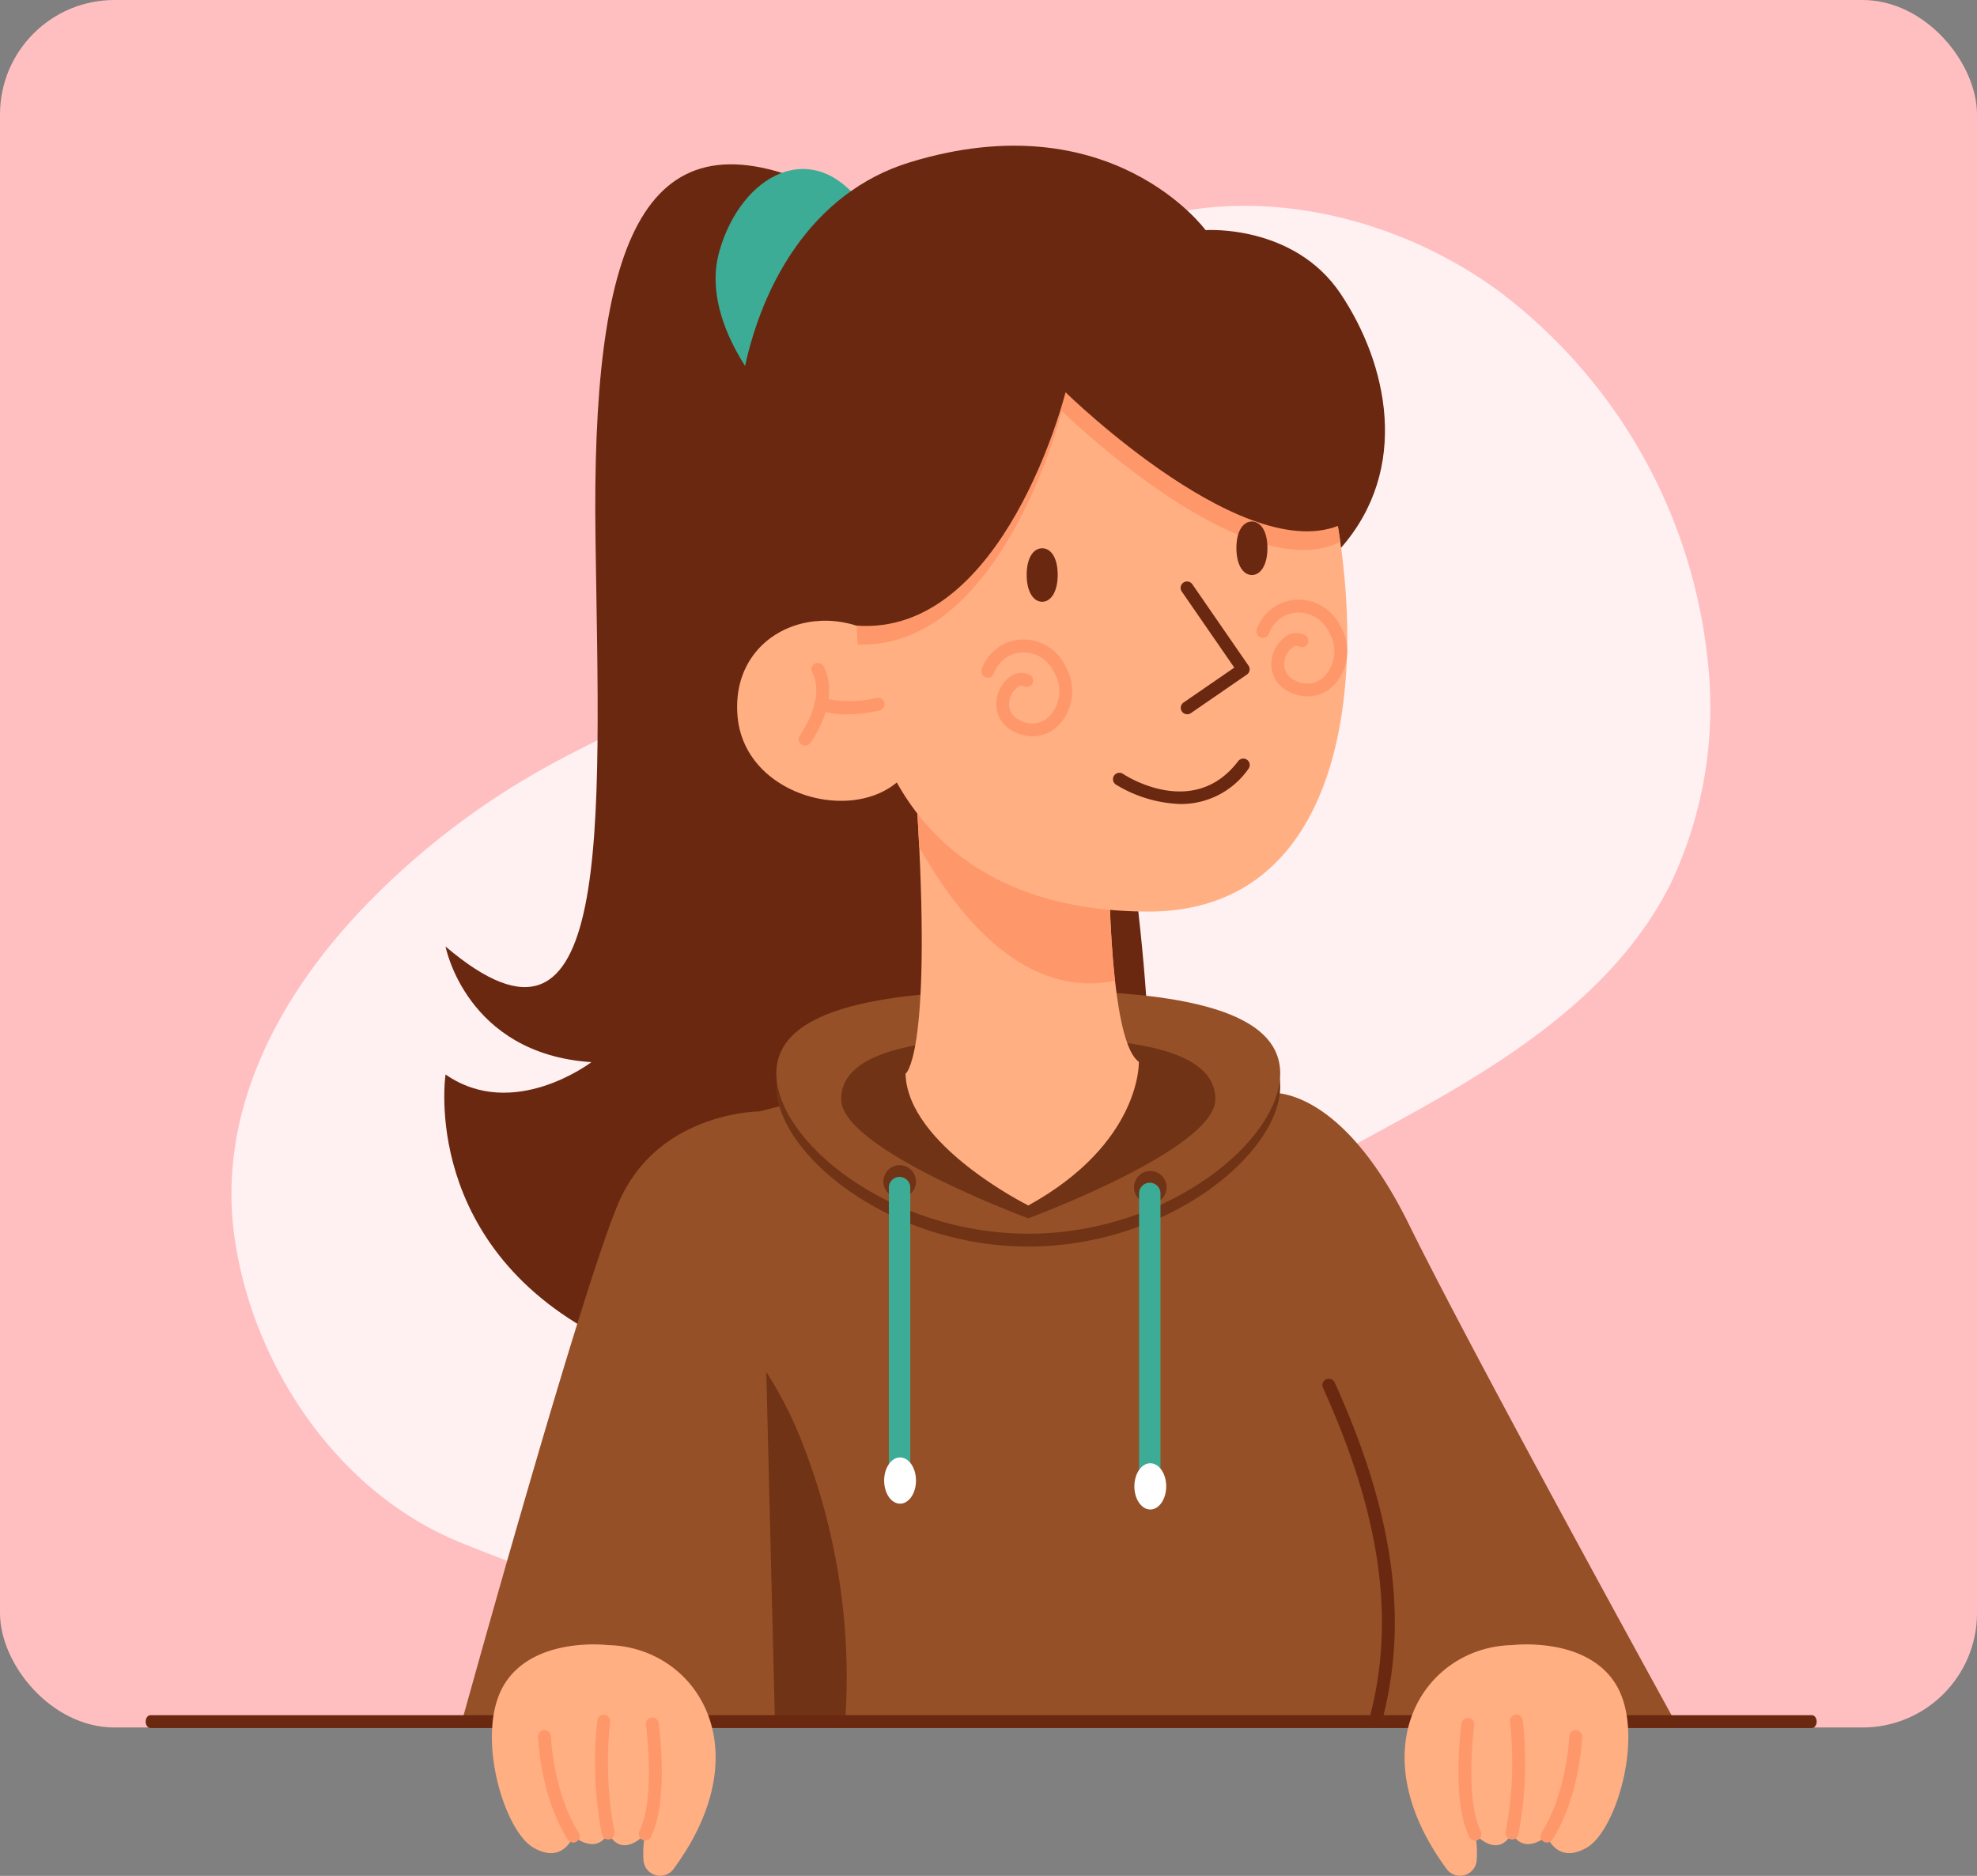 <svg xmlns="http://www.w3.org/2000/svg" width="190" height="180.264" viewBox="0 0 190 180.264">
  <rect x="0" y="0" width="190" height="180.264" fill="#808080" stroke="none"/>
  <g id="Grupo_169645" data-name="Grupo 169645" transform="translate(-184 -6741)">
    <rect id="Rectángulo_42525" data-name="Rectángulo 42525" width="190" height="166" rx="11" transform="translate(184 6741)" fill="#ffbfc1"/>
    <path id="Trazado_162003" data-name="Trazado 162003" d="M107.537,200.839c12.534-5.015,25.533-11.782,30.58-23.1,5.6-12.56-.262-26.625-.121-40.126.112-10.7,4.031-21.024,7.114-31.366s5.348-21.331,2.167-31.65a39.572,39.572,0,0,0-12.493-18.117A51,51,0,0,0,95.606,45.02c-14.077,2-26.867,11.1-30.983,23.17-5.831,17.1,5.559,35.362,3.138,53.1-.947,6.94-3.979,13.5-6.034,20.252a73.967,73.967,0,0,0-3.221,22.034c.077,11.385,3.339,23.531,12.943,31.112C81.136,202.333,95.552,205.635,107.537,200.839Z" transform="matrix(0.719, 0.695, -0.695, 0.719, 290.447, 6670.053)" fill="#fff0f1"/>
    <g id="Grupo_157454" data-name="Grupo 157454" transform="translate(198 6755)">
      <path id="Trazado_117051" data-name="Trazado 117051" d="M1884.749,1139.066c-16.648-7.3-21.386,5.923-20.991,33.955s1.777,52.993-14.411,39.229c0,0,1.974,10.321,14.016,11.111,0,0-7.5,5.725-14.016,1.185,0,0-2.567,16.78,15.793,25.664s46.984,3.751,51.13-16.385-11.074-83.086-11.074-83.086Z" transform="translate(-1820.527 -1135.295)" fill="#6a2810"/>
      <path id="Trazado_117052" data-name="Trazado 117052" d="M1939.929,1142.06c-4.886-6.959-11.845-3.109-13.918,4.293s5.717,15.1,5.717,15.1Z" transform="translate(-1870.887 -1136.167)" fill="#3cac96"/>
      <path id="Trazado_117053" data-name="Trazado 117053" d="M1938.117,1396.949l.621,25.031.831,33.6.008.407.358-.012.037-.4h57.287c2.941-10.792.5-21.4-4.458-32.331a66.207,66.207,0,0,1-5.725-28.078,21.613,21.613,0,0,0-5.194-1.18,94.975,94.975,0,0,0-18.121-.4,179.748,179.748,0,0,0-18.413,1.884A65.364,65.364,0,0,0,1938.117,1396.949Z" transform="translate(-1879.094 -1304.145)" fill="#955027"/>
      <path id="Trazado_117054" data-name="Trazado 117054" d="M1854.176,1459.655h30.089l.008.407.358-.012.037-.4,2.361-26.429,3.015-33.675a65.33,65.33,0,0,0-7.23,1.472s-9.871,0-13.621,8.884C1865.844,1417.833,1856.216,1452.306,1854.176,1459.655Z" transform="translate(-1823.79 -1308.22)" fill="#955027"/>
      <path id="Trazado_117055" data-name="Trazado 117055" d="M2066.4,1395.2l9.55,61.589h34.642c-5.446-9.908-20.149-36.769-25.573-47.774-6.712-13.622-13.424-12.635-13.424-12.635A21.607,21.607,0,0,0,2066.4,1395.2Z" transform="translate(-1963.61 -1305.353)" fill="#955027"/>
      <path id="Trazado_117056" data-name="Trazado 117056" d="M1939.937,1477.236l.831,33.6.008.407.358-.012.037-.4h6.346a61.691,61.691,0,0,0-3.985-26.429A38.033,38.033,0,0,0,1939.937,1477.236Z" transform="translate(-1880.292 -1359.401)" fill="#703316"/>
      <path id="Trazado_117057" data-name="Trazado 117057" d="M1682.736,1575.153h159.678c.252,0,.456-.276.456-.617s-.2-.617-.456-.617H1682.736c-.252,0-.456.276-.456.617S1682.485,1575.153,1682.736,1575.153Z" transform="translate(-1682.28 -1423.1)" fill="#6a2810"/>
      <path id="Trazado_117058" data-name="Trazado 117058" d="M1942.76,1381.339c0,6.46,10.841,15.4,24.214,15.4s24.213-8.938,24.213-15.4-10.841-8-24.213-8S1942.76,1374.878,1942.76,1381.339Z" transform="translate(-1882.152 -1290.953)" fill="#703316"/>
      <path id="Trazado_117059" data-name="Trazado 117059" d="M1942.76,1377.722c0,6.46,10.841,15.4,24.214,15.4s24.213-8.938,24.213-15.4-10.841-7.995-24.213-7.995S1942.76,1371.262,1942.76,1377.722Z" transform="translate(-1882.152 -1288.571)" fill="#955027"/>
      <path id="Trazado_117060" data-name="Trazado 117060" d="M1961.029,1388.984c0,4.8,17.981,11.435,17.981,11.435s17.981-6.638,17.981-11.435-8.05-5.937-17.981-5.937S1961.029,1384.187,1961.029,1388.984Z" transform="translate(-1894.189 -1297.346)" fill="#703316"/>
      <path id="Trazado_117061" data-name="Trazado 117061" d="M1979.165,1335.377c.181,6.885,11.8,12.659,11.8,12.659,10.891-6.017,10.624-13.807,10.624-13.807-1.188-.814-1.884-4.15-2.291-7.782-.572-5.112-.572-10.792-.572-10.792l-18.754-10.245c.222,3.023.391,5.741.51,8.184C1981.456,1333.93,1979.165,1335.377,1979.165,1335.377Z" transform="translate(-1906.138 -1246.197)" fill="#ffaf82"/>
      <path id="Trazado_117062" data-name="Trazado 117062" d="M1981.516,1305.412c.222,3.023.391,5.741.51,8.184,3.924,6.967,10.274,14.551,18.816,12.852-.572-5.112-.572-10.792-.572-10.792Z" transform="translate(-1907.687 -1246.197)" fill="#fe976a"/>
      <path id="Trazado_117063" data-name="Trazado 117063" d="M1873.812,1554.047c8.421.185,14.847,9.913,6.264,21.539a1.6,1.6,0,0,1-2.865-.829,9.128,9.128,0,0,1,.154-2.548s-2.172,2.468-3.553-.1c0,0-.888,2.171-3.356.3,0,0-.987,2.764-3.85,1.086s-5.627-11.055-2.764-15.695S1873.812,1554.047,1873.812,1554.047Z" transform="translate(-1829.363 -1409.963)" fill="#ffaf82"/>
      <path id="Trazado_117064" data-name="Trazado 117064" d="M1879.029,1588.927a.617.617,0,0,0,.52-.947c-2.443-3.854-2.667-9.213-2.669-9.267a.611.611,0,0,0-.639-.594.617.617,0,0,0-.594.639c.008.232.234,5.742,2.859,9.883A.618.618,0,0,0,1879.029,1588.927Z" transform="translate(-1837.936 -1425.866)" fill="#fe976a"/>
      <path id="Trazado_117065" data-name="Trazado 117065" d="M1892.951,1585.774a.6.6,0,0,0,.121-.012.617.617,0,0,0,.484-.726,35.568,35.568,0,0,1-.419-10.553.617.617,0,0,0-1.222-.171,36.236,36.236,0,0,0,.431,10.965A.617.617,0,0,0,1892.951,1585.774Z" transform="translate(-1848.503 -1423.009)" fill="#fe976a"/>
      <path id="Trazado_117066" data-name="Trazado 117066" d="M1904.618,1586.445a.617.617,0,0,0,.552-.342c1.744-3.487.792-10.619.75-10.921a.617.617,0,1,0-1.222.167c.009.07.941,7.056-.632,10.2a.617.617,0,0,0,.551.893Z" transform="translate(-1856.616 -1423.581)" fill="#fe976a"/>
      <path id="Trazado_117067" data-name="Trazado 117067" d="M2130.073,1554.047c-8.421.185-14.846,9.913-6.264,21.539a1.6,1.6,0,0,0,2.864-.829,9.126,9.126,0,0,0-.154-2.548s2.172,2.468,3.554-.1c0,0,.888,2.171,3.356.3,0,0,.987,2.764,3.85,1.086s5.626-11.055,2.763-15.695S2130.073,1554.047,2130.073,1554.047Z" transform="translate(-1998.759 -1409.963)" fill="#ffaf82"/>
      <path id="Trazado_117068" data-name="Trazado 117068" d="M2158.659,1588.931a.617.617,0,0,0,.522-.287c2.625-4.141,2.85-9.65,2.859-9.883a.617.617,0,0,0-1.233-.044c0,.054-.225,5.413-2.668,9.267a.617.617,0,0,0,.52.947Z" transform="translate(-2023.989 -1425.87)" fill="#fe976a"/>
      <path id="Trazado_117069" data-name="Trazado 117069" d="M2148.823,1585.774a.617.617,0,0,0,.6-.5,36.222,36.222,0,0,0,.431-10.965.617.617,0,1,0-1.222.17,35.677,35.677,0,0,1-.419,10.553.617.617,0,0,0,.484.726A.638.638,0,0,0,2148.823,1585.774Z" transform="translate(-2017.508 -1423.009)" fill="#fe976a"/>
      <path id="Trazado_117070" data-name="Trazado 117070" d="M2136.512,1586.445a.617.617,0,0,0,.552-.893c-1.573-3.146-.641-10.132-.632-10.2a.617.617,0,0,0-1.222-.167c-.041.3-.993,7.434.75,10.921A.617.617,0,0,0,2136.512,1586.445Z" transform="translate(-2008.75 -1423.581)" fill="#fe976a"/>
      <circle id="Elipse_4806" data-name="Elipse 4806" cx="1.566" cy="1.566" r="1.566" transform="translate(70.899 97.967)" fill="#703316"/>
      <circle id="Elipse_4807" data-name="Elipse 4807" cx="1.566" cy="1.566" r="1.566" transform="translate(94.982 98.526)" fill="#703316"/>
      <path id="Trazado_117071" data-name="Trazado 117071" d="M2045.978,1453.746a1.028,1.028,0,0,0,1.028-1.028v-27.835a1.029,1.029,0,0,0-2.057,0v27.835A1.028,1.028,0,0,0,2045.978,1453.746Z" transform="translate(-1949.479 -1324.231)" fill="#3cac96"/>
      <path id="Trazado_117072" data-name="Trazado 117072" d="M2043.625,1505.183c0,1.226.685,2.221,1.53,2.221s1.53-.995,1.53-2.221-.685-2.221-1.53-2.221S2043.625,1503.956,2043.625,1505.183Z" transform="translate(-1948.606 -1376.351)" fill="#fff"/>
      <path id="Trazado_117073" data-name="Trazado 117073" d="M1975.491,1452.107a1.028,1.028,0,0,0,1.029-1.028v-27.836a1.029,1.029,0,0,0-2.057,0v27.836A1.029,1.029,0,0,0,1975.491,1452.107Z" transform="translate(-1903.039 -1323.151)" fill="#3cac96"/>
      <path id="Trazado_117074" data-name="Trazado 117074" d="M1973.138,1503.543c0,1.227.685,2.221,1.53,2.221s1.53-.994,1.53-2.221-.685-2.221-1.53-2.221S1973.138,1502.317,1973.138,1503.543Z" transform="translate(-1902.167 -1375.27)" fill="#fff"/>
      <path id="Trazado_117075" data-name="Trazado 117075" d="M1989.393,1170.527c6.761-7.671,4.491-17.74,0-24.452s-12.98-6.12-12.98-6.12-9.081-12.437-28.427-6.515c-18.684,5.719-21.315,35.941-10.058,49.551S1989.393,1170.527,1989.393,1170.527Z" transform="translate(-1874.551 -1131.842)" fill="#6a2810"/>
      <path id="Trazado_117076" data-name="Trazado 117076" d="M1965.4,1209.594c1.2,14.9,9.9,25.665,27.948,25.665,17.257,0,20.832-18.812,18.433-35.526-1.054-7.377-3.274-14.348-5.994-19.109,0,0-32.87-12.879-38.643,10.662A58.093,58.093,0,0,0,1965.4,1209.594Z" transform="translate(-1896.973 -1161.665)" fill="#ffaf82"/>
      <path id="Trazado_117077" data-name="Trazado 117077" d="M1949.088,1278.162c-2.542,7.846-16.48,5.558-17.322-3.251-.817-8.546,8.91-12.193,15.3-6.569S1949.088,1278.162,1949.088,1278.162Z" transform="translate(-1874.877 -1219.998)" fill="#ffaf82"/>
      <path id="Trazado_117078" data-name="Trazado 117078" d="M1949.685,1285.465a.614.614,0,0,0,.5-.251c.122-.166,2.972-4.1,1.274-7.363a.617.617,0,0,0-1.095.57c1.343,2.58-1.147,6.027-1.173,6.062a.617.617,0,0,0,.5.982Z" transform="translate(-1886.309 -1227.82)" fill="#fe976a"/>
      <path id="Trazado_117079" data-name="Trazado 117079" d="M1956.625,1288.941a14.422,14.422,0,0,0,3.17-.37.617.617,0,0,0-.3-1.2,11.029,11.029,0,0,1-5.131.015.617.617,0,0,0-.4,1.168A8.357,8.357,0,0,0,1956.625,1288.941Z" transform="translate(-1889.26 -1234.301)" fill="#fe976a"/>
      <path id="Trazado_117080" data-name="Trazado 117080" d="M2044.084,1308.863a7.9,7.9,0,0,0,6.525-3.363.617.617,0,1,0-.981-.748c-4.272,5.608-10.791,1.4-11.066,1.213a.617.617,0,0,0-.683,1.028A12.685,12.685,0,0,0,2044.084,1308.863Z" transform="translate(-1944.639 -1245.602)" fill="#6a2810"/>
      <path id="Trazado_117081" data-name="Trazado 117081" d="M2005.432,1280.23a3.535,3.535,0,0,0,2.535-1.083,4.765,4.765,0,0,0,.639-5.639,4.487,4.487,0,0,0-4.327-2.562,4.275,4.275,0,0,0-3.721,2.837.617.617,0,0,0,1.165.408,3.041,3.041,0,0,1,2.649-2.015,3.256,3.256,0,0,1,3.145,1.909,3.541,3.541,0,0,1-.425,4.193,2.336,2.336,0,0,1-2.888.4,1.671,1.671,0,0,1-1.013-1.457,2.055,2.055,0,0,1,.834-1.727.519.519,0,0,1,.572-.068.617.617,0,0,0,.58-1.089,1.769,1.769,0,0,0-1.808.112,3.288,3.288,0,0,0-1.41,2.823,2.9,2.9,0,0,0,1.677,2.5A3.9,3.9,0,0,0,2005.432,1280.23Z" transform="translate(-1920.209 -1223.482)" fill="#fe976a"/>
      <path id="Trazado_117082" data-name="Trazado 117082" d="M2082.921,1269a3.539,3.539,0,0,0,2.535-1.083,4.768,4.768,0,0,0,.639-5.64,4.491,4.491,0,0,0-4.327-2.561,4.277,4.277,0,0,0-3.722,2.837.617.617,0,0,0,1.165.408,3.041,3.041,0,0,1,2.65-2.015,3.259,3.259,0,0,1,3.144,1.909,3.541,3.541,0,0,1-.425,4.193,2.337,2.337,0,0,1-2.888.4,1.673,1.673,0,0,1-1.012-1.457,2.055,2.055,0,0,1,.834-1.727.519.519,0,0,1,.572-.067.617.617,0,1,0,.58-1.089,1.767,1.767,0,0,0-1.809.111,3.289,3.289,0,0,0-1.41,2.823,2.9,2.9,0,0,0,1.678,2.5A3.9,3.9,0,0,0,2082.921,1269Z" transform="translate(-1971.262 -1216.081)" fill="#fe976a"/>
      <path id="Trazado_117083" data-name="Trazado 117083" d="M2057.316,1267.4a.617.617,0,0,0,.349-.109l5.384-3.707a.618.618,0,0,0,.158-.859l-5.384-7.8a.617.617,0,1,0-1.015.7l5.033,7.289-4.875,3.356a.617.617,0,0,0,.35,1.126Z" transform="translate(-1957.219 -1212.761)" fill="#6a2810"/>
      <path id="Trazado_117084" data-name="Trazado 117084" d="M2016.268,1247.783c0,1.659-.667,2.593-1.49,2.593s-1.491-.934-1.491-2.593.667-2.548,1.491-2.548S2016.268,1246.125,2016.268,1247.783Z" transform="translate(-1928.618 -1206.55)" fill="#6a2810"/>
      <path id="Trazado_117085" data-name="Trazado 117085" d="M1965.4,1209.594c13.887.515,19.62-22.444,19.62-22.444s17.508,17.164,26.761,12.582c-1.054-7.377-3.274-14.348-5.994-19.109,0,0-32.87-12.879-38.643,10.662A58.093,58.093,0,0,0,1965.4,1209.594Z" transform="translate(-1896.973 -1161.665)" fill="#fe976a"/>
      <path id="Trazado_117086" data-name="Trazado 117086" d="M2006.688,1190.25c-9.167,5.142-27.075-12.417-27.075-12.417s-5.874,23.513-20.125,22.417c0,0-6.27-5.242-.636-22.417s38.645-13.325,43.46-5.626S2006.688,1190.25,2006.688,1190.25Z" transform="translate(-1891.207 -1154.136)" fill="#6a2810"/>
      <path id="Trazado_117087" data-name="Trazado 117087" d="M2101.67,1512.718a.617.617,0,0,0,.595-.455c2.653-9.736,1.226-20.141-4.491-32.748a.617.617,0,1,0-1.124.51c5.592,12.33,7,22.471,4.425,31.914a.617.617,0,0,0,.6.779Z" transform="translate(-1983.505 -1360.665)" fill="#6a2810"/>
      <path id="Trazado_117088" data-name="Trazado 117088" d="M2075.346,1240.248c0,1.659-.667,2.593-1.491,2.593s-1.49-.934-1.49-2.593.667-2.549,1.49-2.549S2075.346,1238.589,2075.346,1240.248Z" transform="translate(-1967.541 -1201.585)" fill="#6a2810"/>
    </g>
  </g>
</svg>
